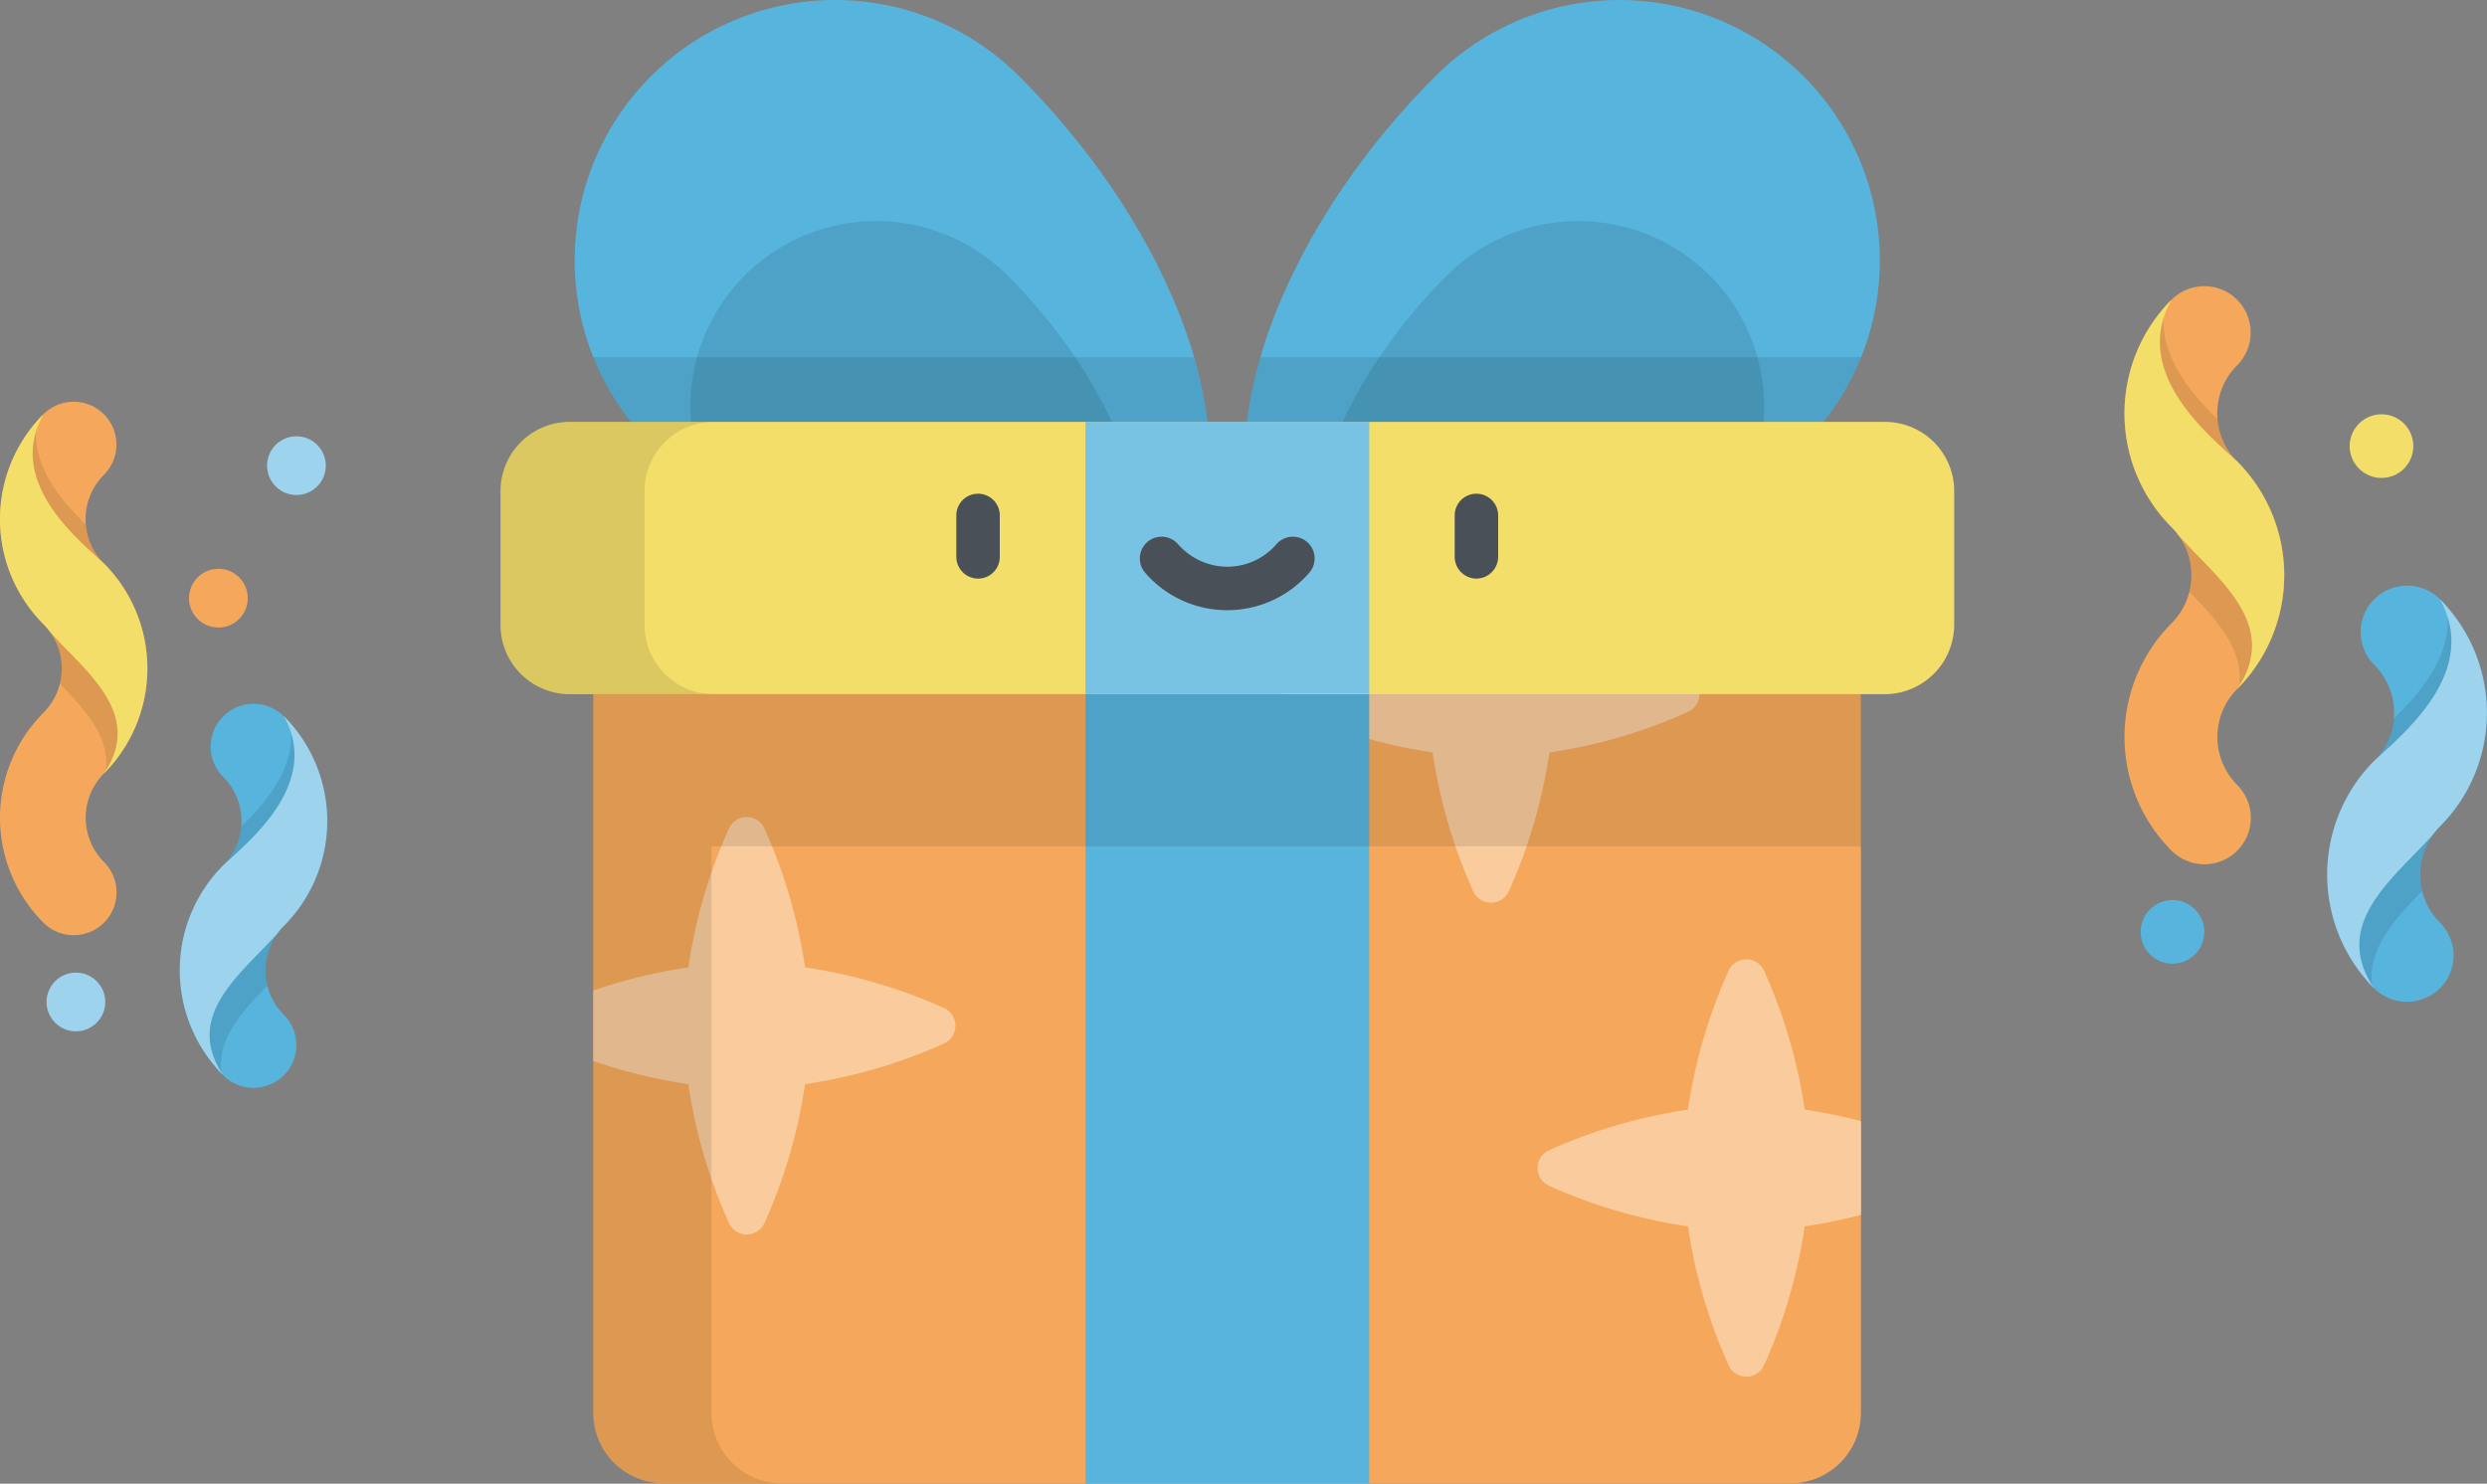 <svg xmlns="http://www.w3.org/2000/svg" xmlns:xlink="http://www.w3.org/1999/xlink" width="344.164" height="205.347" viewBox="0 0 344.164 205.347">
  <rect x="0" y="0" width="344.164" height="205.347" fill="#808080" stroke="none"/>
  <defs>
    <clipPath id="clip-path">
      <rect width="201.167" height="205.347" fill="none"/>
    </clipPath>
    <clipPath id="clip-path-2">
      <rect width="50.164" height="99.051" fill="none"/>
    </clipPath>
    <clipPath id="clip-path-3">
      <rect width="45.285" height="94.95" fill="none"/>
    </clipPath>
  </defs>
  <g id="Grupo_53" data-name="Grupo 53" transform="translate(-201 -206.389)">
    <g id="Componente_8_1" data-name="Componente 8 – 1" transform="translate(270.267 206.389)" clip-path="url(#clip-path)">
      <path id="Caminho_89" data-name="Caminho 89" d="M36.131,10.531a36.035,36.035,0,0,0,0,50.963c24.3,24.3,56.737,33.922,70.812,19.848s4.451-46.513-19.848-70.812A36.035,36.035,0,0,0,36.131,10.531Z" transform="translate(-15.32 0.025)" fill="#56b4dd"/>
      <path id="Caminho_90" data-name="Caminho 90" d="M109.425,83.823a25.714,25.714,0,0,0-40.1,31.637c20.249,16.079,43.465,22.535,57.058,15C131.96,119.149,124.822,99.18,109.425,83.823Z" transform="translate(-39.255 -45.681)" opacity="0.1"/>
      <path id="Caminho_91" data-name="Caminho 91" d="M115.161,123.3H32a35.79,35.79,0,0,0,7.979,12.069c24.3,24.3,56.737,33.922,70.812,19.848C117.928,148.16,118.971,136.372,115.161,123.3Z" transform="translate(-19.169 -73.85)" opacity="0.1"/>
      <path id="Caminho_92" data-name="Caminho 92" d="M334.159,10.531a36.035,36.035,0,0,1,0,50.963c-24.3,24.3-56.737,33.962-70.811,19.888S258.9,34.829,283.2,10.531A36.035,36.035,0,0,1,334.159,10.531Z" transform="translate(-153.842 0.025)" fill="#56b4dd"/>
      <path id="Caminho_93" data-name="Caminho 93" d="M298.448,83.823a25.714,25.714,0,0,1,40.1,31.637c-20.249,16.079-43.465,22.535-57.058,15C275.914,119.149,283.051,99.18,298.448,83.823Z" transform="translate(-167.491 -45.681)" opacity="0.1"/>
      <path id="Caminho_94" data-name="Caminho 94" d="M258.969,123.3h83.161a35.79,35.79,0,0,1-7.979,12.069c-24.3,24.3-56.737,33.962-70.811,19.888C256.243,148.16,255.16,136.372,258.969,123.3Z" transform="translate(-153.835 -73.85)" opacity="0.1"/>
      <path id="Caminho_95" data-name="Caminho 95" d="M191.584,183.291h-182A9.583,9.583,0,0,1,0,173.708V155.183A9.583,9.583,0,0,1,9.583,145.6h182a9.583,9.583,0,0,1,9.583,9.583v18.525A9.635,9.635,0,0,1,191.584,183.291Z" transform="translate(0 -87.209)" fill="#f3de6a"/>
      <rect id="Retângulo_12" data-name="Retângulo 12" width="39.255" height="37.651" transform="translate(80.956 58.391)" fill="#56b4dd"/>
      <rect id="Retângulo_13" data-name="Retângulo 13" width="39.255" height="37.651" transform="translate(80.956 58.391)" fill="#fff" opacity="0.2"/>
      <path id="Caminho_96" data-name="Caminho 96" d="M19.928,173.708V155.183a9.583,9.583,0,0,1,9.583-9.583H9.583A9.583,9.583,0,0,0,0,155.183v18.525a9.583,9.583,0,0,0,9.583,9.583H29.511A9.583,9.583,0,0,1,19.928,173.708Z" transform="translate(0 -87.209)" opacity="0.1"/>
      <path id="Caminho_97" data-name="Caminho 97" d="M207.465,239.6H32v99.481a9.754,9.754,0,0,0,9.744,9.744H197.681a9.754,9.754,0,0,0,9.744-9.744V239.6Z" transform="translate(-19.169 -143.517)" fill="#f5a85b"/>
      <path id="Caminho_98" data-name="Caminho 98" d="M80.518,282.965a72.69,72.69,0,0,0-19.207-5.614A72.69,72.69,0,0,0,55.7,258.145a2.7,2.7,0,0,0-4.932,0,72.69,72.69,0,0,0-5.614,19.207A70.2,70.2,0,0,0,32,280.559V290.3a70.2,70.2,0,0,0,13.152,3.208,72.69,72.69,0,0,0,5.614,19.207,2.7,2.7,0,0,0,4.932,0,72.69,72.69,0,0,0,5.614-19.207A72.69,72.69,0,0,0,80.518,287.9,2.7,2.7,0,0,0,80.518,282.965Zm119.129,14.074a72.691,72.691,0,0,0-5.614-19.207,2.7,2.7,0,0,0-4.932,0,72.692,72.692,0,0,0-5.614,19.207,72.69,72.69,0,0,0-19.207,5.614,2.7,2.7,0,0,0,0,4.932,72.69,72.69,0,0,0,19.207,5.614A72.691,72.691,0,0,0,189.1,332.4a2.7,2.7,0,0,0,4.932,0,72.69,72.69,0,0,0,5.614-19.207,68.91,68.91,0,0,0,7.819-1.6V298.643A68.9,68.9,0,0,0,199.646,297.039Zm-16.159-55.053a2.668,2.668,0,0,0,1.6-2.486h-57.74a2.668,2.668,0,0,0,1.6,2.486,72.69,72.69,0,0,0,19.207,5.614,72.689,72.689,0,0,0,5.614,19.207,2.7,2.7,0,0,0,4.932,0A72.69,72.69,0,0,0,164.32,247.6,70.857,70.857,0,0,0,183.487,241.986Z" transform="translate(-19.169 -143.457)" fill="#fff" opacity="0.4"/>
      <rect id="Retângulo_14" data-name="Retângulo 14" width="39.255" height="109.265" transform="translate(80.956 96.083)" fill="#56b4dd"/>
      <path id="Caminho_99" data-name="Caminho 99" d="M207.465,260.651V239.6H32v99.481a9.754,9.754,0,0,0,9.744,9.744H58.1a9.754,9.754,0,0,1-9.744-9.744v-78.43Z" transform="translate(-19.169 -143.517)" opacity="0.1"/>
      <g id="Grupo_16" data-name="Grupo 16" transform="translate(63.073 68.335)">
        <path id="Caminho_100" data-name="Caminho 100" d="M160.307,182.148a3.029,3.029,0,0,1-3.007-3.007v-5.734a3.007,3.007,0,0,1,6.015,0v5.734A3,3,0,0,1,160.307,182.148Z" transform="translate(-157.3 -170.4)" fill="#4a5058"/>
        <path id="Caminho_101" data-name="Caminho 101" d="M332.307,182.148a3.029,3.029,0,0,1-3.007-3.007v-5.734a3.007,3.007,0,0,1,6.015,0v5.734A3.029,3.029,0,0,1,332.307,182.148Z" transform="translate(-260.333 -170.4)" fill="#4a5058"/>
        <path id="Caminho_102" data-name="Caminho 102" d="M232.745,195.42a14.985,14.985,0,0,1-11.348-5.173,3.012,3.012,0,0,1,4.531-3.97,9.109,9.109,0,0,0,6.817,3.128,8.971,8.971,0,0,0,6.816-3.128,3.012,3.012,0,0,1,4.531,3.97A14.985,14.985,0,0,1,232.745,195.42Z" transform="translate(-195.254 -179.301)" fill="#4a5058"/>
      </g>
    </g>
    <g id="Componente_10_1" data-name="Componente 10 – 1" transform="translate(495 246)" clip-path="url(#clip-path-2)">
      <path id="Caminho_103" data-name="Caminho 103" d="M11.046,0a6.344,6.344,0,0,1,4.533,1.873,6.423,6.423,0,0,1,0,9.088,9.409,9.409,0,0,0,.021,13.3,22.274,22.274,0,0,1,0,31.478,9.429,9.429,0,0,0,0,13.3A6.426,6.426,0,1,1,6.513,78.13a22.274,22.274,0,0,1,0-31.478,9.429,9.429,0,0,0,0-13.3,22.274,22.274,0,0,1,0-31.478A6.38,6.38,0,0,1,11.046,0Z" fill="#f5a85b"/>
      <path id="Caminho_104" data-name="Caminho 104" d="M15.607,34.889a9.429,9.429,0,0,1-2.724-5.853c-3.831-3.7-8.449-9.194-7.3-15.537a22.274,22.274,0,0,0,.936,30.477,9.42,9.42,0,0,1,2.469,8.939C12.776,56.811,16.607,61,15.862,66.09A22.292,22.292,0,0,0,15.607,34.889Z" transform="translate(-0.007 -10.627)" opacity="0.1"/>
      <path id="Caminho_105" data-name="Caminho 105" d="M15.6,31.19c-3.98-3.7-14.749-12.3-9.088-22.39a22.274,22.274,0,0,0,0,31.478,9.984,9.984,0,0,1,.979,1.149c5.321,5.981,14.174,12.28,8.109,21.24A22.313,22.313,0,0,0,15.6,31.19Z" transform="translate(0 -6.927)" fill="#f3de6a"/>
      <path id="Caminho_106" data-name="Caminho 106" d="M142.846,252.352a6.344,6.344,0,0,1-4.533-1.873,22.274,22.274,0,0,1,0-31.478,9.4,9.4,0,0,0,0-13.281,6.426,6.426,0,1,1,9.088-9.088,22.248,22.248,0,0,1,0,31.456,9.429,9.429,0,0,0,0,13.3,6.423,6.423,0,0,1,0,9.088A6.557,6.557,0,0,1,142.846,252.352Z" transform="translate(-103.749 -153.301)" fill="#56b4dd"/>
      <path id="Caminho_107" data-name="Caminho 107" d="M138.269,229.589a9.43,9.43,0,0,0,2.724-5.853c3.831-3.7,8.449-9.194,7.3-15.537a22.274,22.274,0,0,1-.936,30.477,9.42,9.42,0,0,0-2.469,8.939c-3.788,3.895-7.619,8.088-6.874,13.174A22.292,22.292,0,0,1,138.269,229.589Z" transform="translate(-103.727 -163.889)" opacity="0.1"/>
      <path id="Caminho_108" data-name="Caminho 108" d="M138.272,225.89c3.98-3.725,14.728-12.3,9.088-22.39a22.274,22.274,0,0,1,0,31.478,9.984,9.984,0,0,0-.979,1.149c-5.321,5.981-14.174,12.28-8.109,21.24A22.313,22.313,0,0,1,138.272,225.89Z" transform="translate(-103.729 -160.189)" fill="#9dd3ec"/>
      <circle id="Elipse_12" data-name="Elipse 12" cx="4.406" cy="4.406" r="4.406" transform="translate(2.235 84.962)" fill="#56b4dd"/>
      <circle id="Elipse_13" data-name="Elipse 13" cx="4.406" cy="4.406" r="4.406" transform="translate(31.158 17.729)" fill="#f3de6a"/>
    </g>
    <g id="Componente_9_1" data-name="Componente 9 – 1" transform="translate(201 262)" clip-path="url(#clip-path-3)">
      <path id="Caminho_109" data-name="Caminho 109" d="M10.192,0a5.853,5.853,0,0,1,4.183,1.728,5.926,5.926,0,0,1,0,8.385,8.682,8.682,0,0,0,.02,12.274,20.552,20.552,0,0,1,0,29.045,8.7,8.7,0,0,0,0,12.274,5.929,5.929,0,1,1-8.385,8.385,20.552,20.552,0,0,1,0-29.045,8.7,8.7,0,0,0,0-12.274,20.552,20.552,0,0,1,0-29.045A5.886,5.886,0,0,1,10.192,0Z" fill="#f5a85b"/>
      <path id="Caminho_110" data-name="Caminho 110" d="M14.4,33.236a8.7,8.7,0,0,1-2.514-5.4c-3.535-3.417-7.8-8.484-6.736-14.336a20.552,20.552,0,0,0,.864,28.122A8.692,8.692,0,0,1,8.294,49.87c3.5,3.594,7.03,7.462,6.343,12.156A20.569,20.569,0,0,0,14.4,33.236Z" transform="translate(-0.007 -10.849)" opacity="0.1"/>
      <path id="Caminho_111" data-name="Caminho 111" d="M14.395,29.459C10.722,26.042.786,18.108,6.009,8.8a20.552,20.552,0,0,0,0,29.045,9.212,9.212,0,0,1,.9,1.06c4.909,5.518,13.079,11.331,7.482,19.6A20.588,20.588,0,0,0,14.395,29.459Z" transform="translate(0 -7.072)" fill="#f3de6a"/>
      <path id="Caminho_112" data-name="Caminho 112" d="M136.892,266a5.853,5.853,0,0,1-4.183-1.728,20.552,20.552,0,0,1,0-29.045,8.676,8.676,0,0,0,0-12.254,5.929,5.929,0,1,1,8.385-8.385,20.529,20.529,0,0,1,0,29.025,8.7,8.7,0,0,0,0,12.274,5.926,5.926,0,0,1,0,8.385A6.015,6.015,0,0,1,136.892,266Z" transform="translate(-101.819 -171.051)" fill="#56b4dd"/>
      <path id="Caminho_113" data-name="Caminho 113" d="M132.707,245.936a8.7,8.7,0,0,0,2.514-5.4c3.535-3.417,7.8-8.484,6.736-14.336a20.552,20.552,0,0,1-.864,28.122,8.692,8.692,0,0,0-2.278,8.248c-3.5,3.594-7.03,7.462-6.343,12.156A20.532,20.532,0,0,1,132.707,245.936Z" transform="translate(-101.816 -181.779)" opacity="0.1"/>
      <path id="Caminho_114" data-name="Caminho 114" d="M132.709,242.159c3.672-3.437,13.589-11.351,8.385-20.659a20.552,20.552,0,0,1,0,29.045,9.215,9.215,0,0,0-.9,1.06c-4.909,5.518-13.079,11.331-7.482,19.6A20.552,20.552,0,0,1,132.709,242.159Z" transform="translate(-101.819 -178.002)" fill="#9dd3ec"/>
      <circle id="Elipse_14" data-name="Elipse 14" cx="4.065" cy="4.065" r="4.065" transform="translate(26.158 23.114)" fill="#f5a85b"/>
      <g id="Grupo_18" data-name="Grupo 18" transform="translate(6.441 4.772)">
        <circle id="Elipse_15" data-name="Elipse 15" cx="4.065" cy="4.065" r="4.065" transform="translate(30.517)" fill="#9dd3ec"/>
        <circle id="Elipse_16" data-name="Elipse 16" cx="4.065" cy="4.065" r="4.065" transform="translate(0 74.232)" fill="#9dd3ec"/>
      </g>
    </g>
  </g>
</svg>
